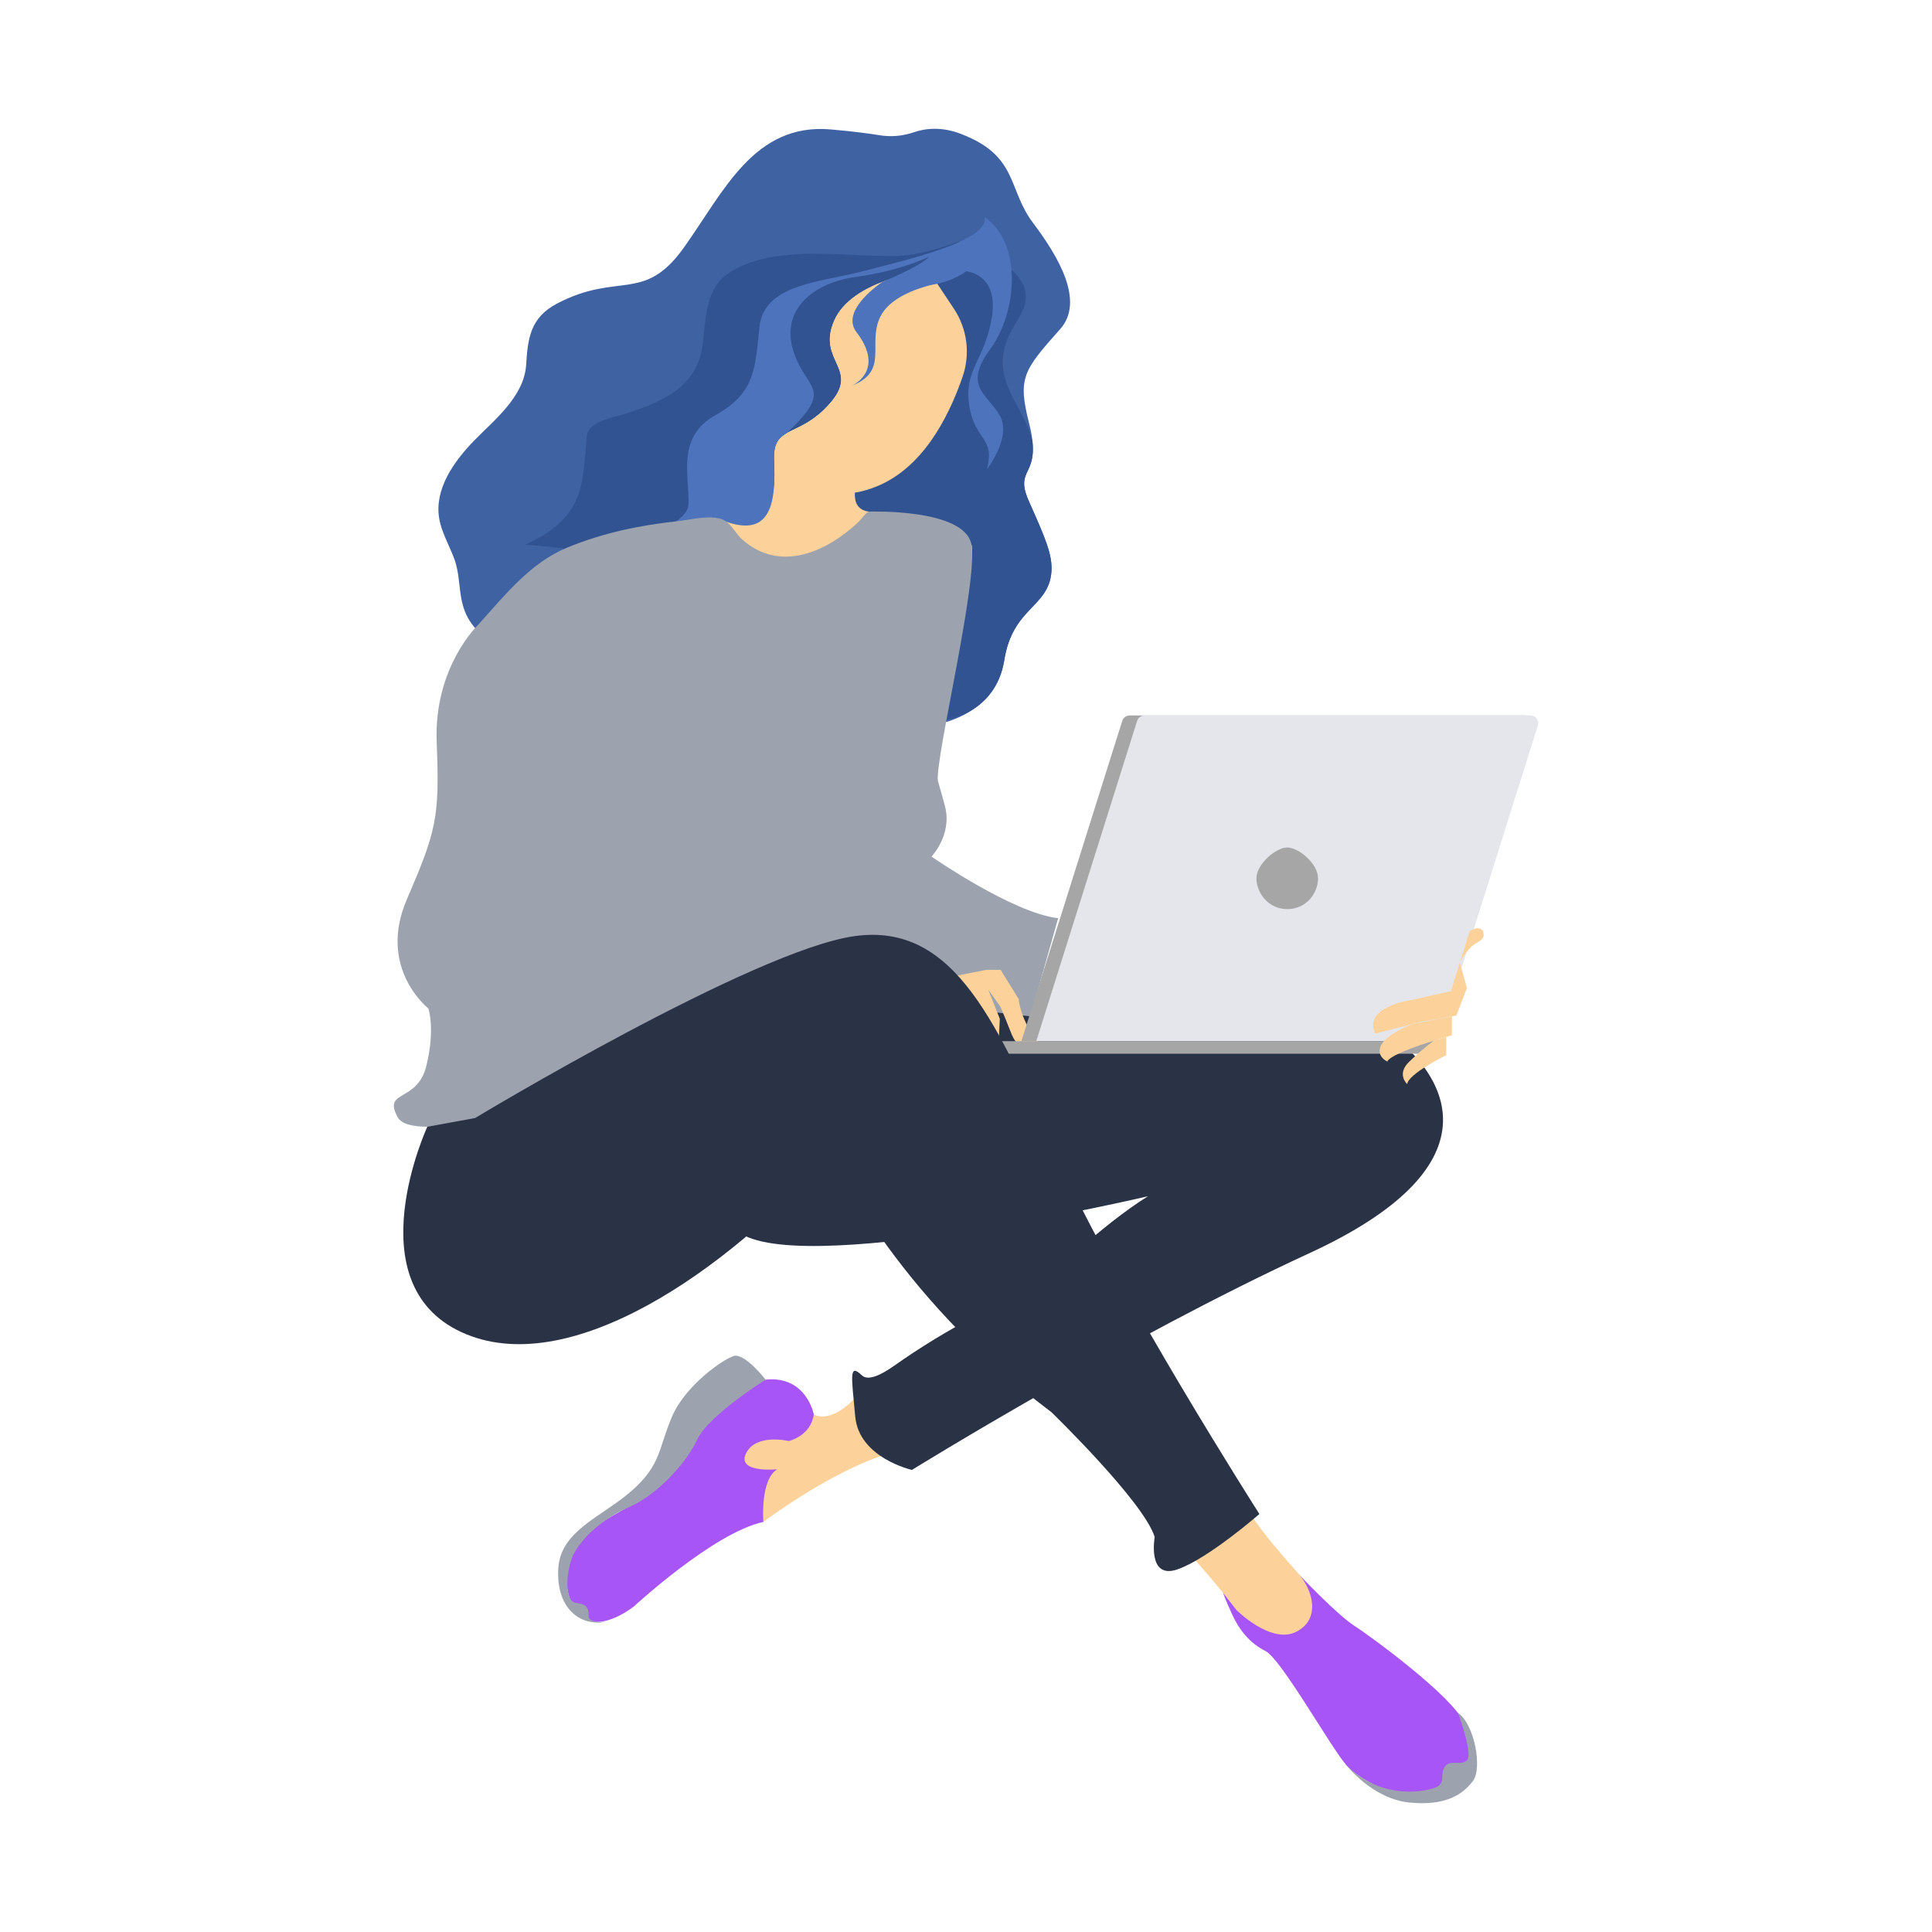 <svg width="150" height="150" viewBox="0 0 150 150" fill="none" xmlns="http://www.w3.org/2000/svg" style="width: 176px; height: 176px; transform: rotateY(180deg);"><style>
     .browsing2 {animation:browsing2 4s infinite;}
     @keyframes browsing2 {
         0%{transform: translate3d(0, -10px, 0);}
         50%{transform: translate3d(0, 10px, 0);}
         100%{transform: translate3d(0, -10px, 0);}
     }
     @media (prefers-reduced-motion: reduce) {
         .browsing2 {
             animation: none;
         }
     }
    </style><g class="browsing2" style="animation-duration: 6.3s;"><path class="fillCls3" d="M66.274 108.646C66.274 108.646 64.269 110.919 62.723 109.514L56.252 110.461L54.91 116.207L59.266 118.164C59.266 118.164 64.064 114.534 68.389 113.05C72.713 111.566 66.274 108.646 66.274 108.646Z" fill="#FCD29A" stroke-width="2px"></path><path class="fillCls4" d="M63.182 109.814C63.182 109.814 62.614 106.784 59.441 107.115C59.441 107.115 54.233 108.268 52.134 114.028C50.966 117.248 43.437 117.911 43.942 122.662C44.558 128.533 49.245 124.698 49.245 124.698C49.245 124.698 55.432 118.984 59.268 118.164C59.268 118.164 58.999 114.897 60.341 114.076C60.341 114.076 57.153 114.391 57.926 112.829C58.7 111.266 61.24 111.882 61.24 111.882C61.24 111.882 62.945 111.503 63.182 109.814Z" fill="rgba(168,85,247,1)" stroke-width="2px"></path><path class="fillCls1" d="M59.443 107.115C59.443 107.115 57.801 105.001 56.949 105.285C56.097 105.569 53.224 107.542 52.167 110.004C51.109 112.466 51.346 113.713 49.057 115.733C46.769 117.753 43.517 118.811 43.344 121.778C43.17 124.745 44.922 126.324 47.1 125.913C47.1 125.913 45.696 126.071 45.696 125.471C45.696 124.871 45.617 124.556 44.701 124.445C43.786 124.335 43.928 121.81 44.575 120.594C45.222 119.379 46.769 117.911 48.9 116.98C51.03 116.049 53.287 113.602 54.14 111.756C54.992 109.909 59.443 107.115 59.443 107.115Z" fill="rgba(156,163,175,1)" stroke-width="2px"></path><path class="fillCls2" d="M67.269 78.927C67.269 78.927 100.697 75.234 106.932 79.479C113.166 83.725 115.991 90.701 101.66 97.298C87.329 103.896 70.804 114.123 70.804 114.123C70.804 114.123 66.701 113.208 66.401 109.988C66.101 106.768 65.911 105.837 66.921 106.784C67.395 107.242 68.421 106.737 69.368 106.074C71.477 104.582 73.687 103.238 75.981 102.049L81.095 99.461C81.095 99.461 85.451 95.165 89.128 92.876C89.128 92.876 61.082 99.461 57.089 95.436C54.769 93.1 63.37 86.787 63.37 86.787L67.269 78.927Z" fill="rgba(42,50,69,1)" stroke-width="2px"></path><path class="fillCls3" d="M92.838 121.178C92.838 121.178 96.263 125.029 96.736 126.15C97.21 127.27 100.887 127.744 100.887 127.744L103.286 124.871C103.286 124.871 97.226 118.511 96.736 116.822C96.247 115.133 90.928 116.68 92.838 121.178Z" fill="#FCD29A" stroke-width="2px"></path><path class="fillCls5" d="M71.706 21.066C71.706 21.066 66.135 21.729 64.761 24.901C63.388 28.074 66.861 28.61 64.398 31.357C61.936 34.103 59.979 32.903 60.105 35.776C60.232 38.648 60.105 40.274 56.444 40.511C54.329 40.637 53.918 42.468 52.135 43.068C50.793 43.525 49.152 42.768 47.952 43.304C46.437 43.999 45.348 46.066 44.338 47.313C43.06 48.876 41.229 50.344 39.224 50.075C37.709 49.87 36.447 48.639 35.989 47.171C35.642 46.082 35.705 44.914 35.405 43.809C35.105 42.705 34.3 41.489 34.095 40.227C33.732 37.986 35.2 35.87 36.778 34.245C38.356 32.619 40.676 30.82 40.85 28.342C40.976 26.243 41.181 24.665 43.233 23.576C48.016 21.066 49.988 23.576 53.098 19.219C56.207 14.863 58.543 9.528 64.509 10.049C66.292 10.207 67.46 10.365 68.234 10.491C69.143 10.647 70.076 10.571 70.948 10.27C71.817 9.97 73.111 9.797 74.689 10.428C79.061 12.133 78.224 14.674 80.197 17.294C82.17 19.914 84.238 23.386 82.312 25.548C79.456 28.768 78.998 29.32 79.897 32.856C80.987 37.165 78.635 36.139 79.897 38.948C81.16 41.758 81.728 43.083 81.634 44.393C81.413 47.187 78.635 47.124 77.972 51.259C77.309 55.394 73.063 56.152 73.063 56.152C73.063 56.152 76.425 43.62 75.415 42.247C74.405 40.874 66.434 40.385 66.434 40.385L66.371 38.254L74.152 26.085L71.706 21.066Z" fill="#3F62A3" stroke-width="2px"></path><path class="fillCls6" d="M71.704 21.066L71.752 21.176C72.793 20.529 73.835 19.74 74.514 18.73C72.825 19.314 71.152 19.882 69.29 19.882C66.654 19.882 64.034 19.567 61.398 19.772C59.646 19.914 57.594 20.34 56.205 21.492C54.816 22.644 54.769 24.854 54.564 26.669C54.201 30.094 51.265 31.278 48.361 32.177C47.619 32.398 46.72 32.556 46.088 33.029C45.457 33.503 45.552 33.961 45.505 34.513C45.331 36.344 45.299 38.333 44.131 39.848C43.279 40.968 42.048 41.726 40.77 42.294C43.532 42.452 46.878 43.068 49.624 43.257C54.659 43.62 52.796 40.748 56.442 40.511C60.088 40.274 60.214 38.648 60.104 35.776C59.993 32.903 61.95 34.103 64.397 31.357C66.843 28.61 63.387 28.058 64.76 24.901C66.133 21.745 71.704 21.066 71.704 21.066Z" fill="#315392" stroke-width="2px"></path><path class="fillCls6" d="M80.164 34.308C80.148 34.213 80.116 34.134 80.1 34.04C79.769 32.824 79.106 31.814 78.554 30.709C78.001 29.605 77.733 28.61 77.907 27.458C78.08 26.306 78.57 25.611 79.075 24.743C79.58 23.875 79.879 23.07 79.422 22.076C79.222 21.657 78.933 21.287 78.576 20.99C78.219 20.693 77.802 20.476 77.354 20.356C75.413 19.803 73.582 20.703 72.114 21.918L74.15 26.085L66.369 38.254L66.432 40.385C66.432 40.385 74.734 40.669 75.413 42.247C75.855 43.289 73.487 55.883 73.487 55.883C73.487 55.883 77.323 55.378 77.97 51.259C78.617 47.14 81.41 47.187 81.631 44.393C81.726 43.083 81.142 41.758 79.895 38.948C78.806 36.518 80.432 36.959 80.164 34.308Z" fill="#315392" stroke-width="2px"></path><path class="fillCls3" d="M67.458 39.722C65.233 39.422 67.095 35.965 67.095 35.965L63.513 32.225C61.492 33.866 59.993 33.266 60.103 35.776C60.214 38.648 60.103 40.274 56.442 40.511C53.617 40.684 54.09 42.452 52.117 43.083C52.133 43.099 52.133 43.131 52.149 43.131C52.259 43.431 64.16 49.302 64.16 49.302L71.972 40.258C71.972 40.258 69.668 40.021 67.458 39.722Z" fill="#FCD29A" stroke-width="2px"></path><path class="fillCls3" d="M72.13 21.066H71.704C71.704 21.066 66.133 21.729 64.76 24.901C63.386 28.074 66.859 28.61 64.397 31.357C63.071 32.856 61.871 33.187 61.082 33.629C61.745 36.186 63.497 39.658 68.106 37.749C71.546 36.328 73.567 32.635 74.734 29.257C75.036 28.387 75.133 27.458 75.019 26.544C74.904 25.63 74.579 24.755 74.072 23.986L72.13 21.066Z" fill="#FCD29A" stroke-width="2px"></path><path class="fillCls7" d="M76.88 27.111C78.948 24.302 79.437 18.919 76.438 16.852C76.88 18.73 70.141 20.23 66.968 21.066C63.796 21.902 59.313 22.029 58.966 25.375C58.619 28.721 58.603 30.52 55.557 32.225C52.511 33.929 53.521 36.865 53.458 39.138C53.395 41.41 45.566 42.815 45.566 42.815C46.971 42.989 48.36 43.162 49.623 43.257C50.885 43.352 51.738 43.225 52.337 43.005L52.637 42.862C54.042 42.121 54.234 39.977 55.668 40.211C60.103 42.24 60.213 38.648 60.103 35.776C60.039 34.482 60.418 34.008 61.081 33.629C64.885 30.047 62.549 30.331 61.586 27.221C60.623 24.112 63.023 21.966 66.495 21.492C69.967 21.019 72.129 19.93 72.129 19.93C71.53 20.656 68.515 21.887 68.515 21.887C68.484 21.902 65.185 24.081 66.495 25.785C68.799 28.8 66.132 29.952 66.132 29.952C69.067 28.784 67.316 26.716 68.341 24.601C69.036 23.165 71.009 22.455 72.224 22.139C72.559 22.084 72.891 22.011 73.218 21.918C73.86 21.734 74.468 21.446 75.018 21.066C75.018 21.066 77.559 21.24 77.006 24.633C76.454 28.026 74.812 28.673 75.254 31.483C75.696 34.292 77.275 33.882 76.628 36.439C76.628 36.439 78.6 33.898 77.606 32.225C76.612 30.552 74.765 29.983 76.88 27.111Z" fill="#4C73BB" stroke-width="2px"></path><path class="fillCls1" d="M67.46 39.722C67.46 39.722 74.846 39.453 75.414 42.247C75.983 45.041 72.652 58.614 72.81 60.603C72.81 60.603 73.189 61.897 73.378 62.639C73.931 64.832 72.321 66.505 72.321 66.505C72.321 66.505 78.634 70.893 82.154 71.288L80.007 78.911L67.018 77.427L54.154 78.927L42.743 85.635C42.743 85.635 32.058 88.902 30.874 86.74C29.691 84.577 32.389 85.635 33.1 82.762C33.81 79.89 33.258 78.296 33.258 78.296C33.258 78.296 29.28 75.186 31.585 69.836C33.889 64.485 34.141 63.459 33.905 57.635C33.668 51.812 37.093 48.544 37.093 48.544L37.219 48.402C39.224 46.177 41.197 43.683 44.038 42.515C46.878 41.347 49.704 40.779 52.623 40.463C53.665 40.353 55.433 39.864 56.348 40.463C56.838 40.795 57.185 41.505 57.642 41.9C60.562 44.472 64.145 42.878 66.655 40.526C66.812 40.385 67.254 39.753 67.46 39.722Z" fill="rgba(156,163,175,1)" stroke-width="2px"></path><path class="fillCls3" d="M73.047 75.991L76.598 75.297H77.687L79.092 77.57C79.092 77.57 79.202 79.258 80.67 80.963C80.67 80.963 79.265 82.131 78.524 80.253C77.782 78.374 77.656 78.138 77.656 78.138L76.724 76.828L77.624 79.1L77.466 82.51L75.525 81.105L73.047 75.991Z" fill="#FCD29A" stroke-width="2px"></path><path class="fillCls9" d="M118.474 55.549H87.697C87.57 55.55 87.446 55.592 87.343 55.669C87.241 55.745 87.166 55.853 87.129 55.975L79.301 80.834H110.52L118.474 55.549Z" fill="#A6A6A6" stroke-width="2px"></path><path class="fillCls8" d="M118.824 55.549H88.852C88.724 55.55 88.6 55.592 88.498 55.669C88.395 55.745 88.32 55.853 88.284 55.975L80.455 80.834H111.69L119.392 56.338C119.422 56.248 119.43 56.152 119.416 56.058C119.402 55.964 119.365 55.875 119.31 55.798C119.254 55.721 119.181 55.658 119.097 55.615C119.012 55.572 118.919 55.549 118.824 55.549V55.549Z" fill="rgba(228,230,235,1)" stroke-width="2px"></path><path class="fillCls9" d="M102.332 68.191C102.332 67.046 100.824 65.799 99.939 65.799C99.055 65.799 97.547 67.102 97.547 68.191C97.547 69.281 98.445 70.584 99.939 70.584C101.433 70.584 102.332 69.336 102.332 68.191Z" fill="#A6A6A6" stroke-width="2px"></path><path class="fillCls9" d="M111.309 80.834H77.296C77.026 80.834 76.807 81.052 76.807 81.322C76.807 81.592 77.026 81.811 77.296 81.811H111.309C111.579 81.811 111.798 81.592 111.798 81.322C111.798 81.052 111.579 80.834 111.309 80.834Z" fill="#A6A6A6" stroke-width="2px"></path><path class="fillCls2" d="M33.178 87.481C33.178 87.481 27.559 99.603 35.814 103.422C44.068 107.242 56.395 98.766 64.523 89.549C64.523 89.549 69.211 100.313 81.632 109.641C81.632 109.641 88.798 116.585 89.65 119.332C89.65 119.332 89.05 122.678 91.434 121.841C93.817 121.005 97.778 117.548 97.778 117.548C97.778 117.548 86.856 100.439 82.153 90.022C77.45 79.606 74.198 71.603 66.37 72.677C58.541 73.75 36.887 86.803 36.887 86.803L33.178 87.481Z" fill="rgba(42,50,69,1)" stroke-width="2px"></path><path class="fillCls3" d="M113.071 75.581L112.645 76.954L109.552 77.648C109.552 77.648 105.795 78.153 106.774 80.253L110.246 79.353L113.071 78.848L113.892 76.717L113.34 74.728C113.34 74.728 113.861 73.718 114.508 73.292C114.776 73.119 115.186 72.945 115.186 72.614C115.186 72.282 115.107 72.109 114.76 72.077C114.629 72.063 114.496 72.091 114.381 72.156L114.113 72.282L113.071 75.581Z" fill="#FCD29A" stroke-width="2px"></path><path class="fillCls3" d="M112.726 78.911V80.379C112.726 80.379 108.07 81.657 107.707 82.415C107.707 82.415 106.792 82.02 107.234 81.136C107.676 80.253 109.649 79.511 109.649 79.511L112.726 78.911Z" fill="#FCD29A" stroke-width="2px"></path><path class="fillCls3" d="M112.284 80.505V81.926C112.284 81.926 109.348 83.362 109.253 84.167C109.253 84.167 108.385 83.393 109.427 82.415C110.017 81.848 110.638 81.316 111.289 80.821L112.284 80.505Z" fill="#FCD29A" stroke-width="2px"></path><path class="fillCls4" d="M96.011 125.013C96.011 125.013 98.694 127.697 100.651 126.687C102.608 125.676 101.866 123.388 100.872 122.267C100.872 122.267 103.823 125.377 105.133 126.213C106.443 127.05 112.788 131.721 113.625 133.694C114.461 135.667 114.351 137.277 114.351 137.277L112.425 139.013L109.442 139.723C109.442 139.723 105.78 138.54 104.486 136.993C103.192 135.446 99.451 128.786 98.252 128.186C97.052 127.586 96.232 126.576 95.679 125.377C95.127 124.177 94.953 123.656 94.953 123.656L96.011 125.013Z" fill="rgba(168,85,247,1)" stroke-width="2px"></path><path class="fillCls1" d="M104.486 136.993C104.486 136.993 106.507 139.644 109.395 139.944C112.283 140.244 113.593 139.281 114.351 138.287C115.108 137.293 114.493 133.899 113.199 132.984C113.199 132.984 114.351 136.109 113.925 136.63C113.498 137.151 112.615 136.567 112.188 137.151C111.762 137.735 112.252 138.35 111.589 138.713C110.926 139.076 107.312 139.897 104.486 136.993Z" fill="rgba(156,163,175,1)" stroke-width="2px"></path></g></svg>